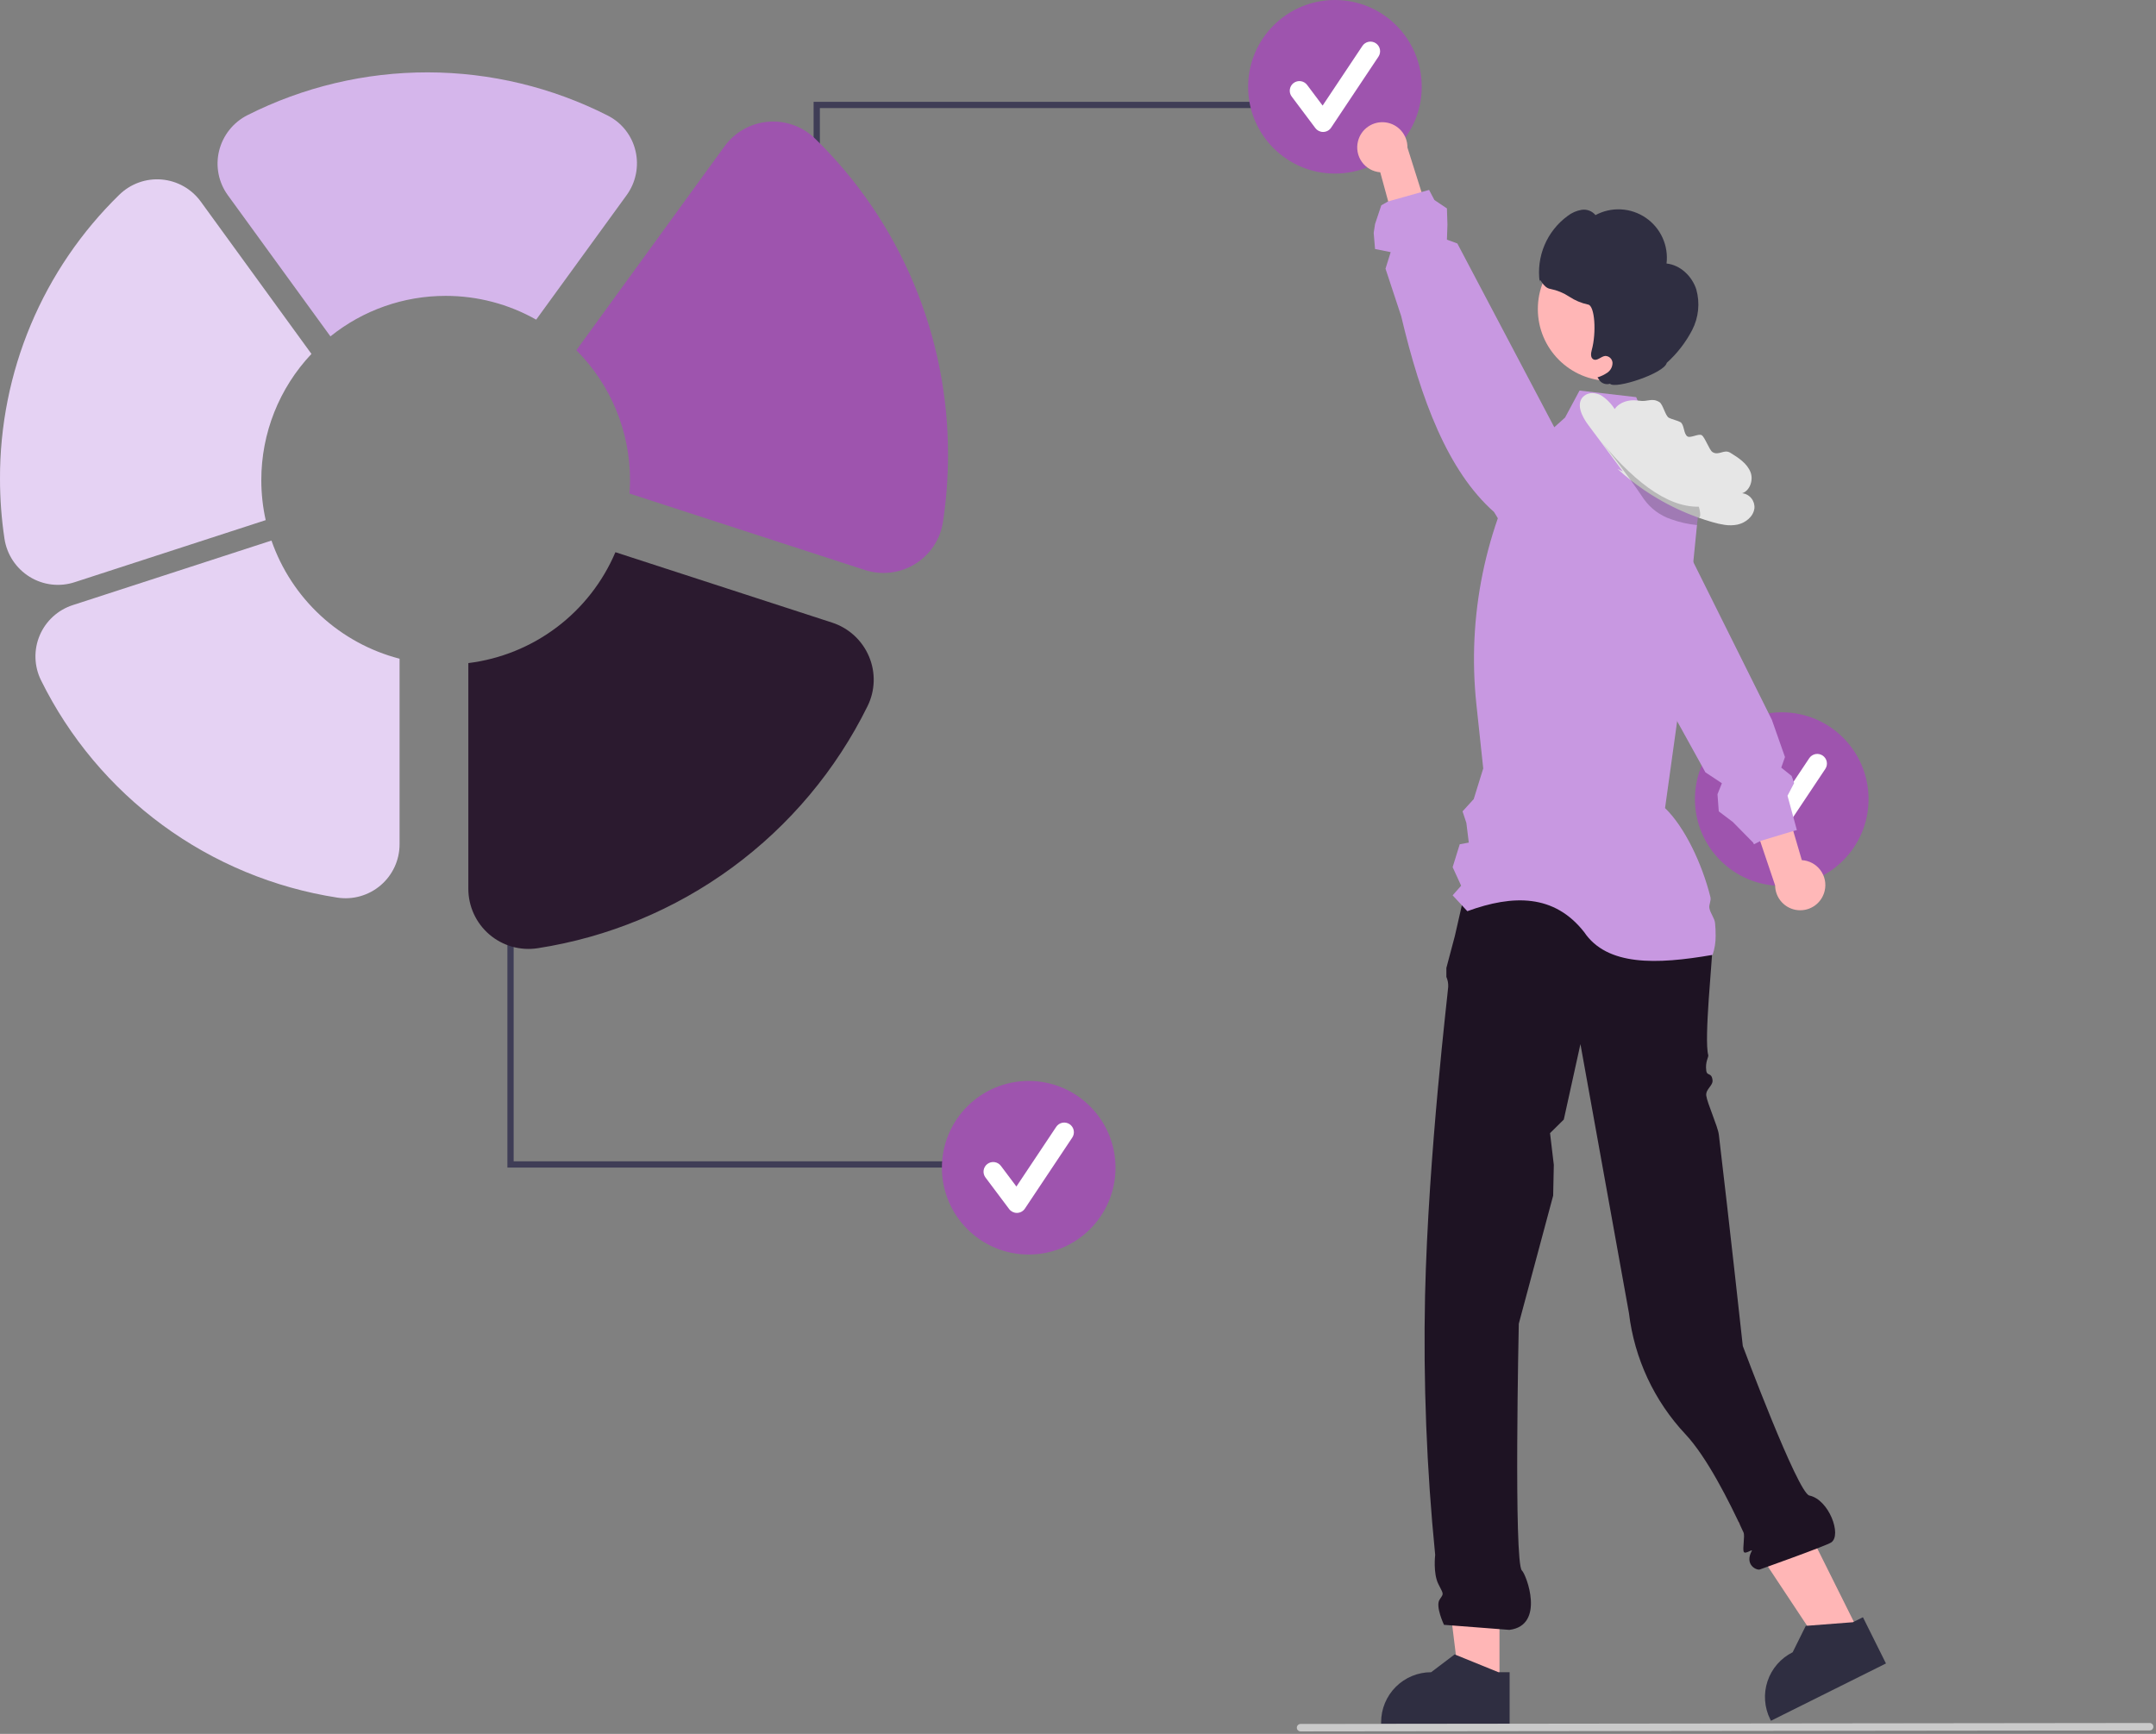 <svg width="690" height="555" viewBox="0 0 690 555" fill="none" xmlns="http://www.w3.org/2000/svg">
<rect x="0" y="0" width="690" height="555" fill="#808080" stroke="none"/>
<g clip-path="url(#clip0_44_78)">
<path d="M479.89 539.425L467.133 539.424L461.065 490.221H479.892L479.89 539.425Z" fill="#FFB6B6"/>
<path d="M479.549 535.258L465.929 529.718L465.539 529.558L458.019 535.258C453.773 535.259 449.702 536.946 446.699 539.948C443.697 542.951 442.01 547.022 442.009 551.268V551.788H483.139V535.258H479.549Z" fill="#2F2E41"/>
<path d="M595.153 522.84L583.736 528.53L556.355 487.2L573.206 478.802L595.153 522.84Z" fill="#FFB6B6"/>
<path d="M596.209 517.658L593.289 519.108L592.989 519.258L578.349 520.388L577.909 520.418L573.719 528.868C571.838 529.806 570.159 531.105 568.78 532.692C567.4 534.279 566.347 536.122 565.68 538.115C565.013 540.109 564.746 542.215 564.894 544.312C565.041 546.41 565.6 548.457 566.539 550.338L566.769 550.798L603.579 532.458L596.209 517.658Z" fill="#2F2E41"/>
<path d="M471.238 274.959L541.579 277.421L542.069 276.708C542.069 276.708 548.069 290.708 548.069 302.708C548.069 306.698 545.294 332.793 546.705 337.73C546.88 338.344 545.673 339.849 546.069 342.708C546.326 344.564 547.743 343.137 548.069 345.708C548.303 347.554 545.808 348.573 546.069 350.708C546.354 353.041 549.786 360.597 550.095 363.192C553.384 390.818 557.762 430.84 557.762 430.84C557.762 430.84 575.349 477.943 579.069 478.708C585.314 479.993 589.53 491.347 586.069 493.708C584.421 494.833 563.125 502.397 563.125 502.397C561.955 502.609 558.294 500.772 560.626 496.43C561.055 495.631 558.495 497.665 558.069 496.708C557.617 495.691 558.505 491.641 557.987 490.512C553.333 480.369 546.187 466.312 539.415 459.094C529.409 448.43 523.073 434.848 521.33 420.329L505.798 334.204L500.474 358.356L496.069 362.708L497.278 372.857L497.069 382.708L486.069 423.708C486.069 423.708 484.42 500.277 487.069 502.708C488.504 504.025 494.594 520.246 483.069 521.708L462.131 520.093C462.131 520.093 459.31 514.148 460.72 512.032C462.131 509.916 462.046 510.494 460.325 507.031C458.604 503.568 459.31 497.701 459.31 497.701C456.567 470.127 455.485 442.412 456.069 414.708C457.119 369.205 463.48 316.931 463.48 315.866C463.533 314.777 463.332 313.691 462.894 312.693V309.821L465.596 299.644L471.238 274.959Z" fill="#1E1323"/>
<path d="M570.225 283.56C585.568 283.56 598.005 271.122 598.005 255.78C598.005 240.438 585.568 228 570.225 228C554.883 228 542.445 240.438 542.445 255.78C542.445 271.122 554.883 283.56 570.225 283.56Z" fill="#9E54AE"/>
<path d="M566.435 270.238C565.956 270.238 565.482 270.126 565.053 269.912C564.624 269.697 564.251 269.386 563.963 269.002L556.385 258.897C556.141 258.572 555.964 258.203 555.863 257.809C555.763 257.416 555.74 257.007 555.798 256.606C555.855 256.204 555.991 255.817 556.198 255.468C556.405 255.119 556.678 254.814 557.003 254.571C557.327 254.327 557.697 254.15 558.09 254.049C558.483 253.949 558.892 253.926 559.294 253.984C559.696 254.041 560.082 254.177 560.431 254.384C560.78 254.591 561.085 254.864 561.329 255.189L566.287 261.799L579.022 242.697C579.247 242.359 579.536 242.069 579.873 241.843C580.211 241.617 580.589 241.459 580.987 241.379C581.385 241.299 581.795 241.299 582.194 241.378C582.592 241.456 582.971 241.613 583.309 241.838C583.647 242.063 583.937 242.353 584.163 242.69C584.389 243.028 584.546 243.406 584.625 243.804C584.705 244.203 584.705 244.613 584.626 245.011C584.547 245.409 584.39 245.788 584.164 246.126L569.007 268.862C568.733 269.273 568.364 269.613 567.931 269.852C567.499 270.091 567.015 270.223 566.521 270.237C566.493 270.238 566.464 270.238 566.435 270.238Z" fill="white"/>
<path d="M583.962 285.148C584.232 284.012 584.251 282.831 584.016 281.687C583.78 280.543 583.297 279.465 582.6 278.528C581.903 277.591 581.009 276.818 579.981 276.264C578.953 275.71 577.816 275.389 576.65 275.321L562.415 226.823L552.786 237.998L568.106 283.407C568.123 285.373 568.861 287.265 570.18 288.723C571.498 290.182 573.306 291.106 575.26 291.32C577.215 291.535 579.18 291.025 580.784 289.888C582.387 288.75 583.518 287.064 583.962 285.148Z" fill="#FFB8B8"/>
<path d="M573.919 261.488L572.069 254.708L574.189 250.658L574.029 250.188L573.389 248.368L570.069 245.708L571.259 242.318L567.059 230.388L566.029 228.318L541.919 179.908L536.139 168.298L534.799 166.198L530.629 159.658L524.929 150.728C524.023 149.301 522.842 148.068 521.455 147.102C520.068 146.135 518.502 145.454 516.849 145.098C516.315 144.981 515.774 144.897 515.229 144.848L514.839 144.818C513.866 144.765 512.89 144.822 511.929 144.988H511.909C510.217 145.282 508.603 145.922 507.169 146.868C506.041 147.599 505.035 148.503 504.189 149.548C502.243 151.963 501.231 154.998 501.339 158.098L501.519 162.978L501.699 167.418L510.159 182.718L510.709 183.718L510.719 183.748L536.749 230.848L544.599 245.048L545.789 247.208L551.069 250.708L549.659 254.228L550.069 259.708L554.559 263.098L561.069 269.708L561.329 270.248L563.329 269.238L563.519 269.138L563.969 269.008L570.159 267.138L573.919 266.008L574.039 265.968L575.069 265.708L573.919 261.488Z" fill="#C898E1"/>
<path d="M262.385 109.64H260.385V32.597H405.042V34.597H262.385V109.64Z" fill="#3F3D56"/>
<path d="M427.225 55.56C442.567 55.56 455.005 43.123 455.005 27.78C455.005 12.438 442.567 0 427.225 0C411.882 0 399.445 12.438 399.445 27.78C399.445 43.123 411.882 55.56 427.225 55.56Z" fill="#9E54AE"/>
<path d="M423.435 42.238C422.956 42.238 422.482 42.127 422.053 41.912C421.624 41.697 421.251 41.386 420.963 41.002L413.385 30.897C413.141 30.572 412.964 30.203 412.863 29.809C412.763 29.416 412.74 29.007 412.798 28.606C412.855 28.204 412.991 27.817 413.198 27.468C413.405 27.119 413.678 26.814 414.003 26.571C414.327 26.327 414.697 26.15 415.09 26.049C415.483 25.949 415.892 25.926 416.294 25.984C416.696 26.041 417.082 26.177 417.431 26.384C417.78 26.591 418.085 26.864 418.329 27.189L423.287 33.799L436.022 14.697C436.247 14.359 436.536 14.069 436.873 13.843C437.211 13.617 437.589 13.459 437.987 13.379C438.385 13.299 438.795 13.299 439.194 13.378C439.592 13.456 439.971 13.613 440.309 13.838C440.647 14.063 440.937 14.353 441.163 14.69C441.389 15.028 441.546 15.406 441.625 15.805C441.705 16.203 441.705 16.613 441.626 17.011C441.547 17.409 441.39 17.788 441.164 18.126L426.007 40.862C425.733 41.273 425.364 41.613 424.931 41.852C424.499 42.091 424.015 42.223 423.521 42.237C423.493 42.238 423.464 42.238 423.435 42.238Z" fill="white"/>
<path d="M164.385 296.685H162.385V373.728H307.042V371.728H164.385V296.685Z" fill="#3F3D56"/>
<path d="M329.225 401.56C344.567 401.56 357.005 389.122 357.005 373.78C357.005 358.438 344.567 346 329.225 346C313.882 346 301.445 358.438 301.445 373.78C301.445 389.122 313.882 401.56 329.225 401.56Z" fill="#9E54AE"/>
<path d="M325.435 388.238C324.956 388.238 324.482 388.126 324.053 387.912C323.624 387.697 323.251 387.386 322.963 387.002L315.385 376.897C315.141 376.572 314.964 376.203 314.863 375.809C314.763 375.416 314.74 375.007 314.798 374.606C314.855 374.204 314.991 373.817 315.198 373.468C315.405 373.119 315.678 372.814 316.003 372.571C316.327 372.327 316.697 372.15 317.09 372.049C317.483 371.949 317.892 371.926 318.294 371.984C318.696 372.041 319.082 372.177 319.431 372.384C319.78 372.591 320.085 372.864 320.329 373.189L325.287 379.799L338.022 360.697C338.247 360.359 338.536 360.069 338.873 359.843C339.211 359.617 339.589 359.459 339.987 359.379C340.385 359.299 340.795 359.299 341.194 359.378C341.592 359.456 341.971 359.613 342.309 359.838C342.647 360.063 342.937 360.353 343.163 360.69C343.389 361.028 343.546 361.406 343.625 361.805C343.705 362.203 343.705 362.613 343.626 363.011C343.547 363.409 343.39 363.788 343.164 364.126L328.007 386.862C327.733 387.273 327.364 387.613 326.931 387.852C326.499 388.091 326.015 388.223 325.521 388.237C325.493 388.238 325.464 388.238 325.435 388.238Z" fill="white"/>
<path d="M549.069 299.518C549.098 301.624 548.76 303.719 548.069 305.708L547.919 305.678C530.159 308.75 514.315 309.253 506.986 298.351C497.424 286.175 484.271 286.313 469.599 291.658L467.859 289.778L464.899 286.588L467.619 283.508L464.899 277.568L467.169 270.238L470.069 269.708L469.289 263.398L468.069 259.708L471.649 255.778L474.689 245.968L472.499 225.438C469.502 197.298 475.309 168.92 489.119 144.218L497.429 136.758L500.879 133.658L505.509 125.018L510.399 125.588L523.639 127.118L524.089 128.198L527.339 136.038L544.459 154.428L543.689 162.188L543.349 165.608L543.099 168.068L541.919 179.908L537.109 228.278L536.749 230.848L532.879 258.658C539.169 264.738 544.729 276.448 547.399 287.148C547.699 288.338 546.849 289.548 547.069 290.708C547.379 292.348 548.729 293.908 548.879 295.438C549.019 296.794 549.082 298.156 549.069 299.518Z" fill="#C898E1"/>
<path d="M515.161 121.922C527.861 121.922 538.157 111.626 538.157 98.925C538.157 86.225 527.861 75.929 515.161 75.929C502.46 75.929 492.165 86.225 492.165 98.925C492.165 111.626 502.46 121.922 515.161 121.922Z" fill="#FFB6B6"/>
<path d="M542.882 92.652C541.521 88.409 537.788 84.819 533.356 84.349C533.692 81.531 533.248 78.675 532.073 76.091C530.898 73.508 529.037 71.297 526.692 69.698C524.347 68.099 521.608 67.174 518.774 67.024C515.94 66.874 513.119 67.504 510.618 68.846C510.087 68.208 509.4 67.718 508.624 67.422C507.848 67.127 507.008 67.038 506.187 67.162C504.545 67.433 502.998 68.111 501.686 69.135C498.428 71.517 495.877 74.739 494.305 78.457C492.733 82.174 492.198 86.249 492.758 90.246C492.748 88.218 493.646 92.141 496.221 92.488C498.368 92.92 500.412 93.763 502.239 94.97C504.065 96.177 506.102 97.031 508.244 97.487C510.405 97.803 510.962 106.467 509.419 112.047C509.126 113.105 508.977 114.524 509.952 115.027C511.152 115.648 512.366 114.088 513.708 113.936C514.311 113.926 514.893 114.151 515.333 114.563C515.773 114.974 516.036 115.541 516.067 116.142C516.068 116.746 515.925 117.341 515.65 117.879C515.375 118.416 514.975 118.88 514.484 119.232C513.497 119.925 512.405 120.454 511.249 120.799L511.636 121.349C511.976 121.979 512.523 122.47 513.185 122.74C513.847 123.01 514.582 123.041 515.264 122.828C516.802 124.683 532.649 119.533 533.422 116.147C536.741 113.157 539.497 109.596 541.56 105.634C543.622 101.628 544.094 96.991 542.882 92.652Z" fill="#2F2E41"/>
<path d="M561.479 162.688C561.159 165.368 558.649 167.368 556.009 167.928C554.667 168.187 553.29 168.21 551.939 167.998C550.62 167.802 549.317 167.512 548.039 167.128C546.459 166.678 544.896 166.172 543.349 165.608C538.931 164.031 534.672 162.039 530.629 159.658C527.572 157.874 524.645 155.875 521.869 153.678C520.429 152.538 519.033 151.348 517.679 150.108L519.369 150.908C517.859 148.878 516.349 146.848 514.839 144.818C513.379 142.858 511.923 140.898 510.469 138.938C510.379 138.818 510.309 138.738 510.279 138.698V138.688C509.609 137.798 508.949 136.908 508.289 136.018C506.299 133.348 504.339 129.428 506.629 127.018C507.118 126.549 507.71 126.202 508.359 126.006C509.007 125.809 509.693 125.769 510.359 125.888C511.077 125.982 511.772 126.205 512.409 126.548C514.159 127.681 515.643 129.179 516.759 130.938C518.319 128.668 521.349 127.828 524.089 128.198C524.239 128.208 524.379 128.228 524.519 128.248C527.369 128.738 528.599 127.198 531.069 128.708C532.219 129.408 532.919 133.008 534.069 133.708C534.719 134.108 537.129 134.708 537.789 135.118C539.089 135.918 538.759 138.908 540.069 139.708C541.039 140.298 543.639 138.708 544.609 139.298C545.629 139.928 547.049 144.088 548.069 144.708C550.099 145.958 551.729 143.678 553.759 144.918C556.369 146.528 559.149 148.318 560.249 151.178C561.219 153.698 559.969 157.148 557.559 157.868C558.711 158.006 559.763 158.586 560.495 159.485C561.226 160.385 561.579 161.533 561.479 162.688Z" fill="#E6E6E6"/>
<path opacity="0.2" d="M543.349 165.608L543.099 168.068C540.265 167.795 537.477 167.167 534.799 166.198C531.275 165.015 528.218 162.742 526.069 159.708C524.709 157.668 523.289 155.638 521.869 153.678C519.509 150.398 517.169 147.338 515.229 144.848C512.859 141.838 511.079 139.658 510.469 138.938C510.379 138.818 510.309 138.738 510.279 138.698L510.249 138.668L510.279 138.688C522.161 153.727 533.385 162.399 543.689 162.188C543.689 162.188 544.899 166.168 543.349 165.608Z" fill="black"/>
<path d="M434.614 45.18C434.321 46.311 434.28 47.492 434.493 48.64C434.706 49.788 435.168 50.876 435.847 51.826C436.526 52.776 437.405 53.566 438.422 54.14C439.439 54.713 440.57 55.057 441.734 55.147L455.027 103.911L464.871 92.925L450.433 47.228C450.454 45.262 449.753 43.356 448.462 41.873C447.172 40.389 445.383 39.43 443.433 39.178C441.483 38.925 439.508 39.397 437.883 40.503C436.257 41.609 435.094 43.274 434.614 45.18Z" fill="#FFB8B8"/>
<path d="M512.659 169.878L512.569 165.438L504.189 149.548L503.879 148.968L503.859 148.938L497.429 136.758L466.402 77.932L463.069 76.708L463.236 71.93L463.069 66.708L459.066 64.024L457.359 60.788L454.939 61.478H454.929L454.859 61.498L444.279 64.468H444.269L442.069 65.708L440.069 71.708L439.631 74.549L440.069 79.708L445.069 80.708L443.413 85.999L448.439 101.218C454.729 127.818 463.319 150.778 478.149 163.888L479.369 165.888L489.019 181.678C490.336 183.838 492.263 185.56 494.557 186.626C496.851 187.692 499.409 188.055 501.909 187.668H501.919C503.617 187.405 505.243 186.799 506.699 185.888C508.043 185.06 509.217 183.984 510.159 182.718C511.882 180.43 512.794 177.633 512.749 174.768L512.659 169.878Z" fill="#C898E1"/>
<path d="M687.972 553.897L416.222 554.204C415.906 554.204 415.603 554.079 415.38 553.855C415.156 553.632 415.031 553.329 415.031 553.013C415.031 552.698 415.156 552.395 415.38 552.171C415.603 551.948 415.906 551.823 416.222 551.823L687.972 551.515C688.287 551.515 688.59 551.641 688.814 551.864C689.037 552.087 689.162 552.39 689.162 552.706C689.162 553.022 689.037 553.325 688.814 553.548C688.59 553.771 688.287 553.897 687.972 553.897Z" fill="#CACACA"/>
<path d="M83.628 153.708C83.612 138.676 89.355 124.209 99.677 113.282L64.253 64.526C62.795 62.518 60.921 60.847 58.759 59.627C56.597 58.408 54.198 57.669 51.725 57.461C49.251 57.252 46.762 57.579 44.426 58.419C42.091 59.26 39.964 60.593 38.19 62.329C26.055 74.158 16.422 88.305 9.861 103.93C3.301 119.555 -0.053 136.338 -9.86969e-07 153.285C9.78168e-05 159.684 0.477 166.074 1.427 172.403C1.8 174.905 2.714 177.295 4.106 179.408C5.497 181.52 7.333 183.304 9.484 184.634C11.612 185.95 14.001 186.787 16.485 187.086C18.969 187.384 21.488 187.137 23.867 186.362L85.032 166.488C84.101 162.292 83.631 158.006 83.628 153.708Z" fill="#E5D2F3"/>
<path d="M86.881 173.027L23.291 193.689C20.938 194.45 18.776 195.707 16.951 197.377C15.126 199.046 13.681 201.089 12.715 203.365C11.748 205.642 11.283 208.1 11.349 210.572C11.415 213.044 12.012 215.474 13.1 217.695C22.155 236.067 35.505 251.987 52.017 264.106C68.529 276.226 87.719 284.188 107.961 287.319C110.426 287.698 112.944 287.539 115.342 286.853C117.74 286.167 119.962 284.971 121.854 283.346C123.744 281.726 125.26 279.715 126.3 277.453C127.339 275.191 127.877 272.731 127.876 270.242V210.849C118.458 208.405 109.789 203.675 102.637 197.077C95.486 190.479 90.074 182.218 86.881 173.027Z" fill="#E5D2F3"/>
<path d="M278.113 210.136C277.039 207.587 275.429 205.299 273.392 203.427C271.355 201.556 268.939 200.145 266.308 199.29L196.955 176.756C192.906 186.277 186.427 194.567 178.166 200.796C169.906 207.025 160.153 210.974 149.886 212.248V284.507C149.887 287.281 150.488 290.021 151.648 292.541C152.807 295.061 154.497 297.3 156.603 299.106C158.708 300.911 161.179 302.241 163.846 303.002C166.514 303.764 169.314 303.94 172.055 303.518C194.588 300.032 215.95 291.169 234.331 277.678C252.713 264.187 267.573 246.465 277.654 226.014C278.866 223.556 279.534 220.865 279.613 218.125C279.693 215.385 279.181 212.66 278.113 210.136Z" fill="#2B1A2F"/>
<path d="M260.882 44.393C258.908 42.461 256.54 40.976 253.94 40.041C251.34 39.105 248.569 38.741 245.816 38.973C243.062 39.205 240.391 40.028 237.984 41.385C235.578 42.743 233.492 44.603 231.869 46.839L184.454 112.1C189.908 117.568 194.233 124.057 197.179 131.196C200.126 138.335 201.638 145.985 201.628 153.708C201.628 155.145 201.559 156.565 201.458 157.976L276.827 182.465C279.492 183.325 282.313 183.594 285.092 183.253C287.872 182.912 290.543 181.969 292.921 180.49C295.299 179.01 297.326 177.031 298.86 174.688C300.395 172.346 301.4 169.697 301.806 166.926C302.864 159.881 303.395 152.767 303.395 145.643C303.453 126.779 299.72 108.095 292.417 90.702C285.114 73.309 274.39 57.561 260.882 44.393Z" fill="#9E54AE"/>
<path d="M142.628 94.708C152.779 94.697 162.76 97.318 171.595 102.315L200.535 62.482C202.01 60.454 203.028 58.129 203.517 55.669C204.007 53.209 203.957 50.672 203.371 48.233C202.803 45.841 201.723 43.6 200.205 41.666C198.688 39.732 196.768 38.15 194.58 37.029C176.712 27.942 156.956 23.192 136.91 23.163C116.865 23.133 97.094 27.826 79.201 36.861C76.944 38 74.962 39.615 73.392 41.596C71.822 43.577 70.701 45.875 70.107 48.332C69.521 50.754 69.469 53.274 69.954 55.718C70.44 58.161 71.45 60.471 72.916 62.485L105.747 107.672C116.2 99.266 129.215 94.691 142.628 94.708Z" fill="#D5B6EB"/>
</g>
<defs>
<clipPath id="clip0_44_78">
<rect width="689.162" height="554.204" fill="white"/>
</clipPath>
</defs>
</svg>
